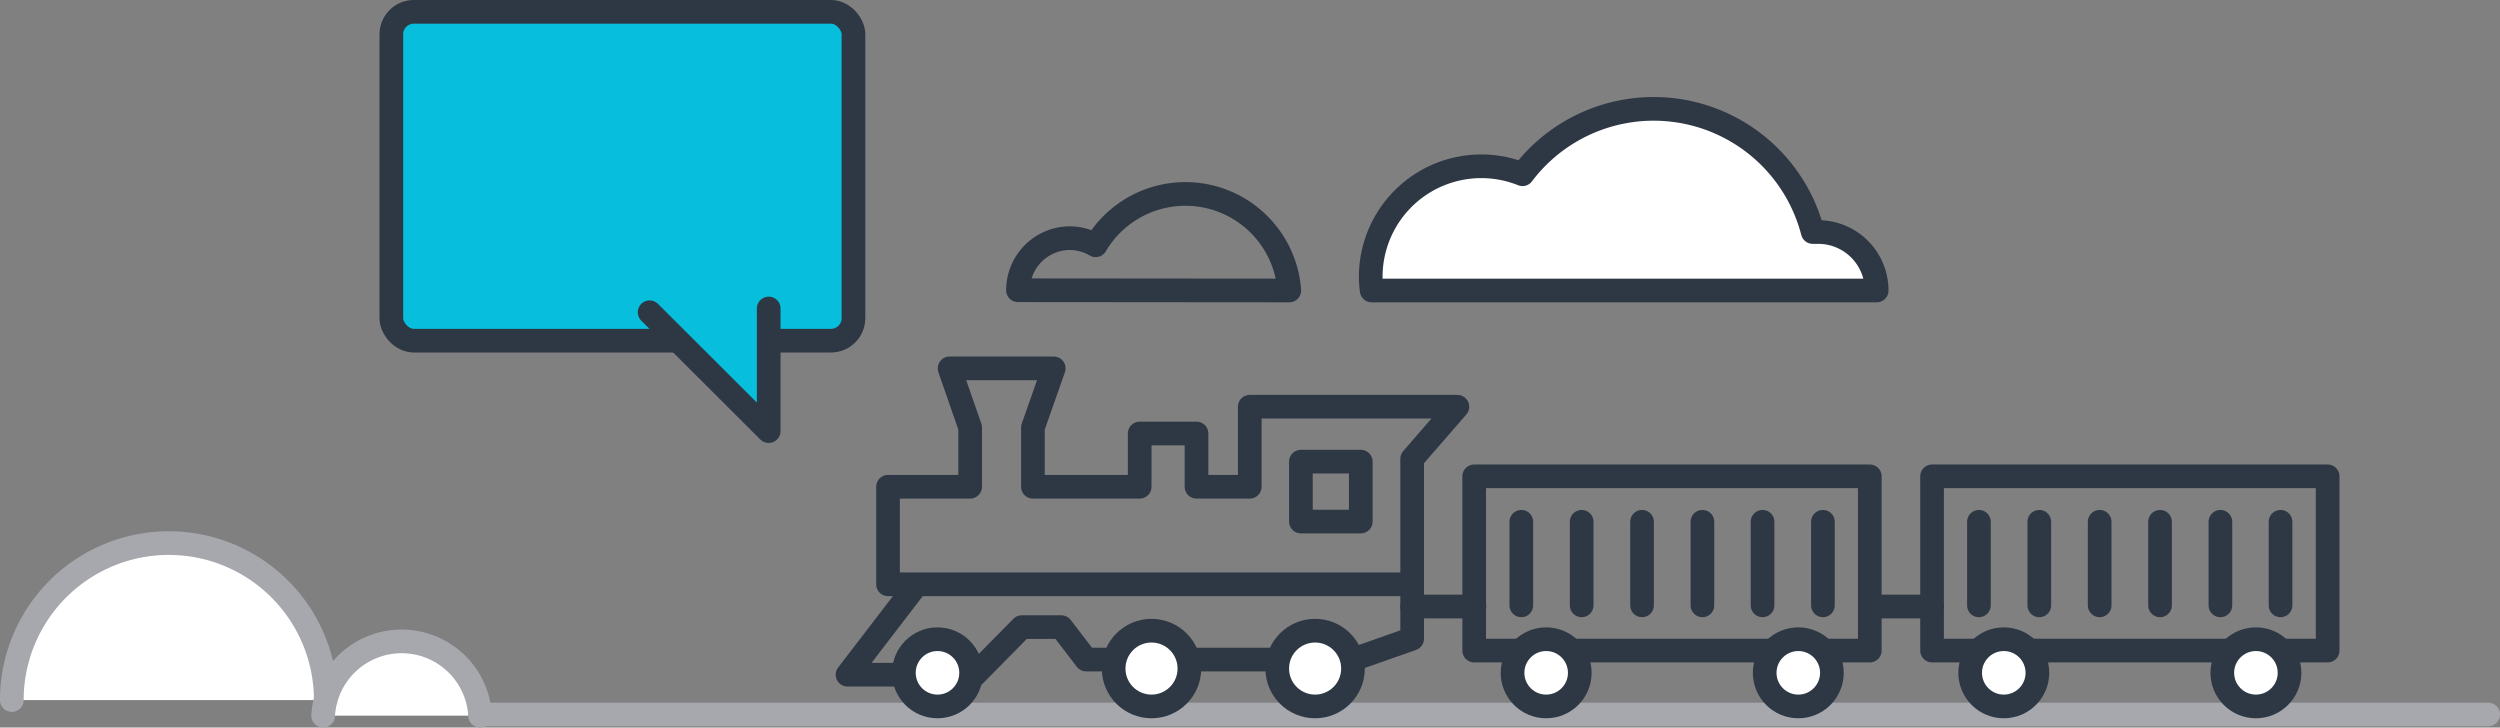 <svg xmlns="http://www.w3.org/2000/svg" viewBox="0 0 105.6 30.73"><rect x="0" y="0" width="105.6" height="30.73" fill="#808080" stroke="none"/><title>Asset 4</title><g data-name="Layer 2" style="isolation:isolate"><g data-name="Layer 5" style="mix-blend-mode:color-dodge" stroke-linecap="round" stroke-linejoin="round"><path d="M20.28 30.23a3.32 3.32 0 0 0-6.63 0M13.76 29.57a6.63 6.63 0 0 0-13.26 0" fill="#fff" stroke="#a7a8ae"/><path d="M43 12.26a2.2 2.2 0 0 1 2.2-2.2 2.18 2.18 0 0 1 1.08.3 4.4 4.4 0 0 1 8.18 1.91z" fill="none" stroke="#2e3844"/><path d="M57.9 11.7a4.67 4.67 0 0 1 6.41-4.34A6.94 6.94 0 0 1 76.57 9.8h.23a2.47 2.47 0 0 1 2.47 2.47H57.94a4.71 4.71 0 0 1-.04-.57z" fill="#fff" stroke="#2e3844"/><path fill="none" stroke="#a7a8ae" d="M20.28 30.18h84.82"/><path fill="none" stroke="#2e3844" d="M43.63 18.06l.88-2.5h-4.4l.87 2.5v2.5h-3.47v4.12h22.14v-5.3l1.91-2.2h-8.77v3.38h-2.25v-2.25h-2.4v2.25h-4.51v-2.5zM35.8 28.5h5.38l1.98-2.01h1.67l1.05 1.37h11.27l2.5-.88v-2.3H38.73L35.8 28.5z"/><path fill="none" stroke="#2e3844" d="M57.48 22.03h-2.53V19.5h2.53z"/><circle cx="55.55" cy="28.24" r="1.6" fill="#fff" stroke="#2e3844"/><circle cx="48.64" cy="28.24" r="1.6" fill="#fff" stroke="#2e3844"/><circle cx="39.6" cy="28.42" r="1.42" fill="#fff" stroke="#2e3844"/><path fill="none" stroke="#2e3844" d="M78.98 27.48H62.27v-7.36h16.71zM77 22.04v3.53M74.45 22.04v3.53M71.91 22.04v3.53M69.36 22.04v3.53M66.81 22.04v3.53M64.26 22.04v3.53"/><circle cx="75.96" cy="28.42" r="1.42" fill="#fff" stroke="#2e3844"/><circle cx="65.31" cy="28.42" r="1.42" fill="#fff" stroke="#2e3844"/><path fill="none" stroke="#2e3844" d="M62.28 25.62h-2.63M98.32 27.48H81.61v-7.36h16.71zM96.33 22.04v3.53M93.79 22.04v3.53M91.24 22.04v3.53M88.69 22.04v3.53M86.14 22.04v3.53M83.59 22.04v3.53"/><circle cx="95.29" cy="28.42" r="1.42" fill="#fff" stroke="#2e3844"/><circle cx="84.64" cy="28.42" r="1.42" fill="#fff" stroke="#2e3844"/><path fill="none" stroke="#2e3844" d="M81.61 25.62h-2.62"/><rect x="16.54" y=".5" width="19.52" height="13.89" rx=".95" ry=".95" transform="rotate(-180 26.295 7.445)" fill="#07bedc" stroke="#2e3844"/><path fill="#07bedc" stroke="#2e3844" d="M32.47 13.03v5.18l-5.03-5.02"/></g></g></svg>